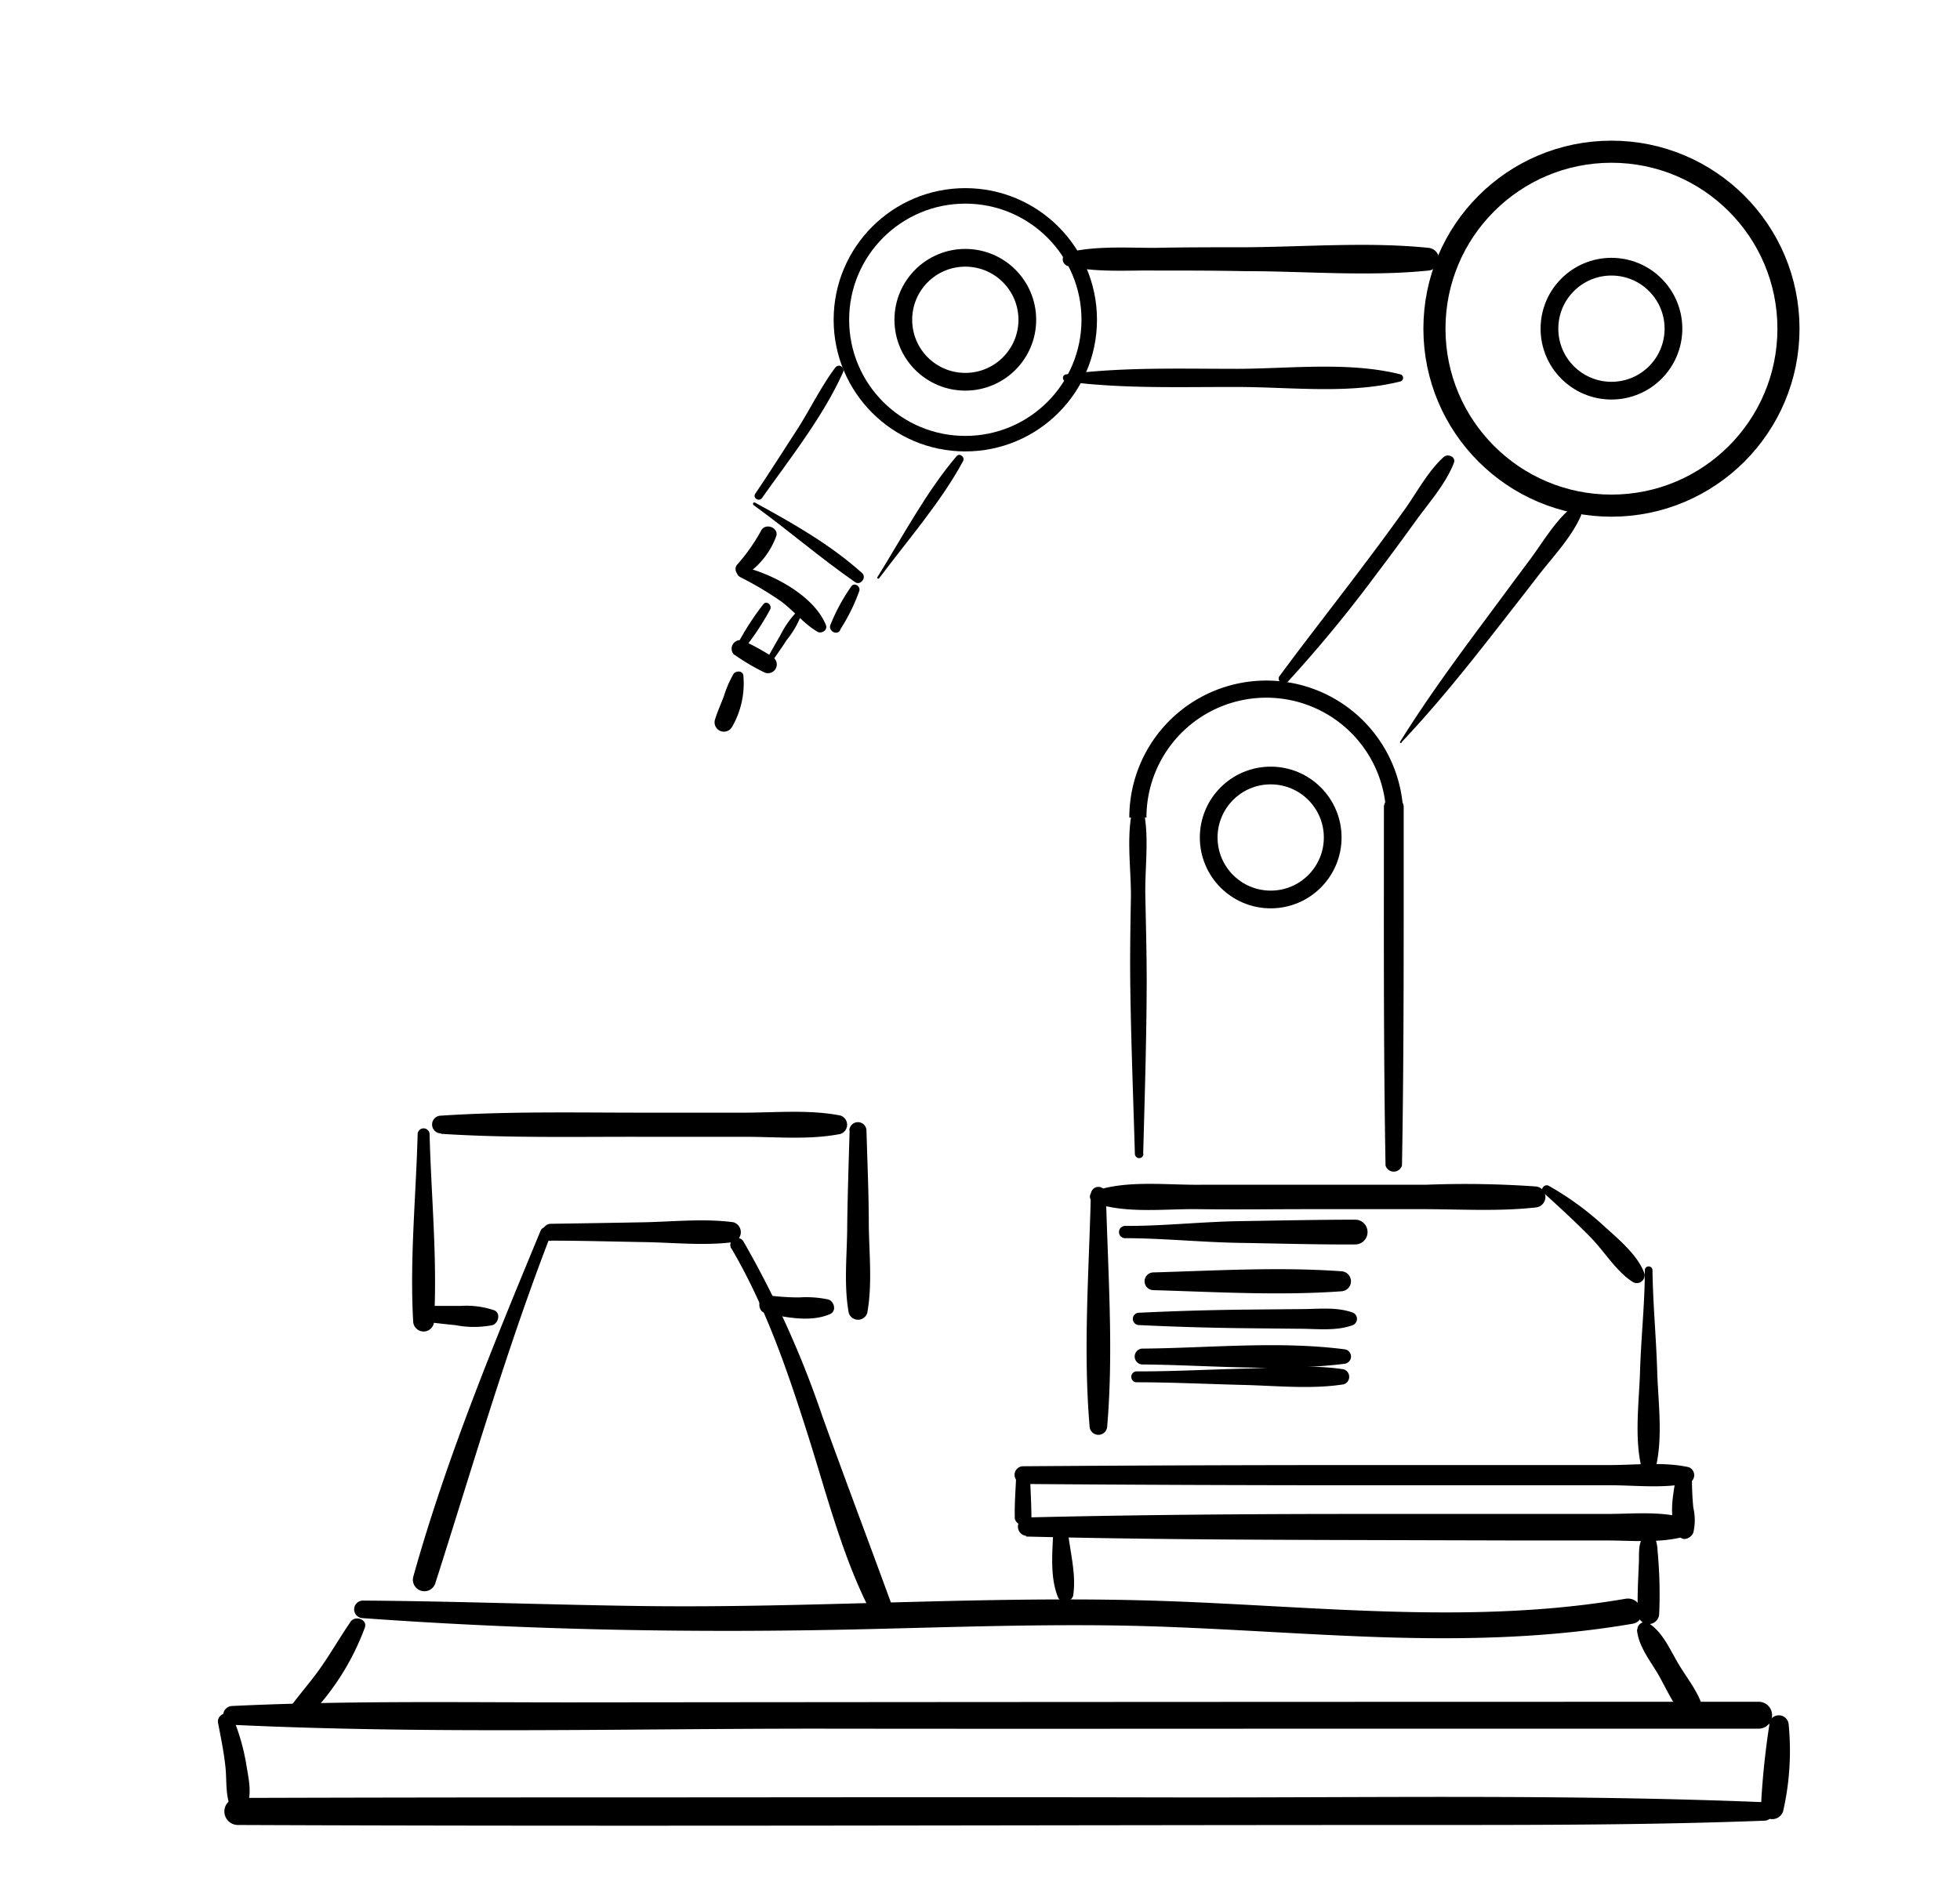 <svg id="ref" xmlns="http://www.w3.org/2000/svg" viewBox="0 0 228.87 221.44"><defs><style>.cls-1,.cls-2,.cls-3,.cls-4{fill:none;stroke:#000;stroke-miterlimit:10;}.cls-1{stroke-width:2.07px;}.cls-2{stroke-width:2.58px;}.cls-3{stroke-width:1.81px;}.cls-4{stroke-width:2px;}</style></defs><title>Artboard 13</title><path d="M25.48,201.33c.33,1.7.67,3.38.85,5.1.15,1.45,0,3,.48,4.38a1.1,1.1,0,0,0,2.1,0c.5-1.5.1-3.18-.15-4.71a24.89,24.89,0,0,0-1.48-5.27.93.93,0,0,0-1.8.5Z"/><path d="M206.62,201.39a92.57,92.57,0,0,0-1,9.8,1.33,1.33,0,0,0,2.6.35,31.73,31.73,0,0,0,.64-10.15,1.15,1.15,0,0,0-2.29,0Z"/><path d="M206,210.5c-23.2-.95-46.48-.51-69.69-.56s-46.14,0-69.2,0q-19.67,0-39.33.06a1.58,1.58,0,0,0,0,3.16c46.3.19,92.6,0,138.89,0,13.12,0,26.22,0,39.33-.5a1,1,0,0,0,0-2.08Z"/><path d="M27.14,201.46c23.18,1.1,46.51.42,69.7.45s46.13,0,69.2,0h39.32a1.57,1.57,0,0,0,0-3.14q-69.44,0-138.89.07c-13.1,0-26.23-.21-39.33.42a1.08,1.08,0,0,0,0,2.16Z"/><path d="M40.92,189.45c-1.2,1.74-2.25,3.58-3.47,5.32s-2.64,3.3-3.83,5c-.75,1.1.86,2.2,1.77,1.37a29.53,29.53,0,0,0,7.2-11c.38-1-1.12-1.51-1.67-.7Z"/><path d="M191.15,190.33c.15,1.91,1.51,3.59,2.46,5.21s1.91,4,3.46,5.33a1.12,1.12,0,0,0,1.85-1.08c-.43-2-2-3.85-3-5.57s-1.81-3.61-3.42-4.64a.87.87,0,0,0-1.3.75Z"/><path d="M42.38,189c19.5,1.41,39.08,1.76,58.63,1.29,9.81-.23,19.63-.58,29.44-.43,9.53.15,19,.9,28.56,1.28,10.57.43,21.15.31,31.6-1.48,1.92-.32,1.11-3.25-.81-2.92-18.84,3.23-37.94.62-56.89.17-19.22-.46-38.43.92-57.65.68-11-.14-21.92-.57-32.88-.64a1,1,0,0,0,0,2.05Z"/><path d="M63.12,143.76c-5.47,13.22-11,26.59-14.86,40.4a1.34,1.34,0,0,0,2.59.71c4.36-13.65,8.33-27.39,13.51-40.76.31-.79-.93-1.1-1.24-.35Z"/><path d="M64.34,144.91c3.67,0,7.33.11,11,.17,3.39.06,6.94.44,10.3,0a1.21,1.21,0,0,0,0-2.32c-3.36-.45-6.91-.08-10.3,0q-5.49.1-11,.18a1,1,0,0,0,0,2Z"/><path d="M85.39,145.79c4,6.81,6.5,14.13,8.88,21.6,2.23,7,4.09,14.49,7.47,21,.67,1.28,2.87.39,2.37-1-2.67-7.3-5.42-14.58-8.06-21.9A115.08,115.08,0,0,0,86.81,145a.82.82,0,0,0-1.42.83Z"/><path d="M123,178.74c-.11,2.51-.43,5.57.59,7.93a1,1,0,0,0,1.71-.23c.42-2.45-.36-5.24-.62-7.7a.84.84,0,0,0-1.68,0Z"/><path d="M192.37,179.16c-1.19.57-.94,2.29-1,3.41-.08,2-.21,4-.1,6a1.24,1.24,0,0,0,2.47,0,53.36,53.36,0,0,0-.18-7.37c0-.46-.2-2.49-1.2-2Z"/><path d="M118.66,172.31c-.06,1.69-.21,3.38-.16,5.07a1,1,0,0,0,1.94,0c0-1.69-.11-3.38-.17-5.07a.81.81,0,0,0-1.61,0Z"/><path d="M195.68,172.74c-.36,2-.93,5,.42,6.71.5.64,1.4.16,1.63-.44a6.36,6.36,0,0,0,0-2.91c-.1-1-.15-2.07-.16-3.11s-1.68-1.35-1.88-.25Z"/><path d="M119.81,179.47c12.95.32,25.92.38,38.88.41l18.94.05,10,0c3.07,0,6.28.35,9.26-.51a1.09,1.09,0,0,0,0-2.09c-3-.86-6.19-.5-9.26-.5l-9.47,0-19.44,0c-13,0-25.93.1-38.88.41a1.08,1.08,0,0,0,0,2.15Z"/><path d="M119.47,173.33q19.6.15,39.21.15H188c3,0,6.28.4,9.2-.25a1,1,0,0,0,0-1.86c-2.93-.65-6.21-.25-9.2-.25H158.68q-19.6,0-39.21.14a1,1,0,0,0,0,2Z"/><path d="M127.38,139.51c-.22,8.94-.91,18.13-.15,27.05a1,1,0,0,0,2.06,0c.76-8.92.07-18.11-.15-27.05a.88.88,0,0,0-1.76,0Z"/><path d="M192.07,148.3c0,3.94-.44,7.88-.56,11.82-.11,3.58-.66,7.57.12,11.08a.92.92,0,0,0,1.76,0c.79-3.52.23-7.49.12-11.08-.12-3.94-.5-7.88-.55-11.82a.45.45,0,0,0-.89,0Z"/><path d="M180.23,139.31c1.89,1.71,3.76,3.43,5.54,5.25,1.6,1.64,3,4,4.93,5.2a.92.92,0,0,0,1.33-1c-.79-2.2-3.11-4.08-4.81-5.63a34.79,34.79,0,0,0-6.36-4.62c-.5-.29-1.09.41-.63.82Z"/><path d="M127.75,140.48c3.64,1.3,8.21.71,12,.75,4.45.06,8.9,0,13.35,0H166c4.42,0,9,.29,13.34-.2a1.23,1.23,0,0,0,0-2.45,117.12,117.12,0,0,0-12.85-.2H153.13c-4.28,0-8.57,0-12.85,0-4,.05-8.76-.58-12.53.76a.66.66,0,0,0,0,1.27Z"/><path d="M131.3,144.62c4.5,0,9,.48,13.53.55s9,.21,13.53.18a1.45,1.45,0,0,0,0-2.89c-4.51,0-9,.1-13.53.17s-9,.58-13.53.56a.72.72,0,0,0,0,1.43Z"/><path d="M134.69,150.69c7.27.21,14.72.66,22,.13a1.17,1.17,0,0,0,0-2.33c-7.26-.53-14.71-.08-22,.13a1,1,0,0,0,0,2.07Z"/><path d="M133,154.77q6.42.31,12.84.37l5.93.06c2,0,4.2.29,6.13-.4a.79.79,0,0,0,0-1.51c-1.8-.63-3.76-.41-5.64-.39l-6.42.06q-6.42.06-12.84.37a.72.72,0,0,0,0,1.44Z"/><path d="M133.33,159.37c7.79.06,15.94.89,23.67-.08a.85.85,0,0,0,0-1.69c-7.73-1-15.88-.14-23.67-.08a.93.93,0,0,0,0,1.85Z"/><path d="M132.66,161.45c4.16,0,8.32.21,12.48.31,3.83.09,8,.53,11.77-.07a.92.92,0,0,0,0-1.75c-3.8-.6-7.93-.17-11.77-.08-4.16.11-8.32.33-12.48.32a.64.64,0,0,0,0,1.27Z"/><path d="M48.77,132.41c-.19,7.31-.94,14.65-.52,22a1.22,1.22,0,0,0,2.43,0c.41-7.33-.33-14.67-.52-22a.7.7,0,0,0-1.39,0Z"/><path d="M99.21,132.07c-.11,3.66-.23,7.32-.28,11,0,3.37-.43,6.95.18,10.28a1.13,1.13,0,0,0,2.16,0c.61-3.33.22-6.9.18-10.28,0-3.66-.17-7.32-.27-11a1,1,0,0,0-2,0Z"/><path d="M48.89,154.28c1.43.19,2.86.36,4.3.5a11.37,11.37,0,0,0,4.31,0c.7-.22,1-1.38.23-1.73a10.15,10.15,0,0,0-3.92-.52c-1.56,0-3.12,0-4.69,0-.94,0-1.25,1.59-.23,1.73Z"/><path d="M89.42,153.39c2.37.47,5.24,1.09,7.52.09.77-.34.48-1.49-.22-1.7a12.35,12.35,0,0,0-3.38-.24q-1.83,0-3.63-.24c-1.19-.14-1.46,1.86-.29,2.09Z"/><path d="M51.49,132.43c7.86.51,15.8.33,23.66.35l11.83,0c3.67,0,7.53.38,11.14-.33a1.13,1.13,0,0,0,0-2.16c-3.61-.7-7.47-.34-11.14-.33l-11.83,0c-7.86,0-15.8-.17-23.66.35a1,1,0,0,0,0,2.07Z"/><path d="M85.62,78.78a12.34,12.34,0,0,0-1.08,2.5c-.34.93-.77,1.83-1.05,2.77a1.09,1.09,0,0,0,2,.84,10.14,10.14,0,0,0,1.31-6c-.09-.59-.89-.57-1.17-.15Z"/><path d="M86.56,76.19a31.43,31.43,0,0,0,3.37-5c.25-.49-.4-1.09-.79-.62a31.18,31.18,0,0,0-3.24,5.1c-.22.4.36.9.66.51Z"/><path d="M85.8,76.5a25.22,25.22,0,0,0,3.38,2,1,1,0,0,0,1-1.79,25.76,25.76,0,0,0-3.46-1.9,1,1,0,0,0-1,1.66Z"/><path d="M89.85,77.7c.68-1,1.37-1.94,2-2.93A10.55,10.55,0,0,0,93.49,72a.37.37,0,0,0-.62-.36,11.32,11.32,0,0,0-1.8,2.66c-.6,1-1.17,2.06-1.75,3.09a.31.31,0,0,0,.53.31Z"/><path d="M86.34,67.36a39.18,39.18,0,0,1,4.84,2.86c1.5,1.1,2.68,2.64,4.28,3.57.46.27,1.18-.18,1-.74-1.35-3.43-6.18-6-9.6-6.81-.66-.15-1.11.78-.48,1.12Z"/><path d="M87.07,67.15a9.26,9.26,0,0,0,3.56-4.49c.36-1-1.19-1.63-1.73-.73a21.22,21.22,0,0,1-2.8,4c-.6.63.2,1.8,1,1.25Z"/><path d="M98.09,73.57A22.14,22.14,0,0,0,100.35,69c.13-.5-.55-1-.92-.54A22,22,0,0,0,97,72.91c-.37.75.72,1.41,1.13.66Z"/><path d="M88,59c4,2.89,7.78,6.17,11.86,9,.62.43,1.37-.55.81-1.06-3.72-3.35-8.13-5.84-12.5-8.23-.19-.11-.34.16-.17.29Z"/><path d="M89,58.14c3.27-4.63,7.13-9.49,9.45-14.68a.53.53,0,0,0-.91-.53c-1.73,2.31-3,5-4.58,7.43s-3.14,4.9-4.77,7.31c-.34.5.47,1,.81.47Z"/><path d="M102.66,67.54c3.29-4.4,7.18-8.85,9.8-13.68.25-.46-.39-1-.76-.58-3.57,4.2-6.33,9.46-9.25,14.14-.08.13.12.24.21.12Z"/><path d="M124.66,31.06c3.24.79,6.88.5,10.2.54,3.5,0,7,0,10.49.07,7.06,0,14.43.65,21.46-.07a1.33,1.33,0,0,0,0-2.65c-7-.72-14.4-.11-21.46-.07-3.5,0-7,0-10.49.07-3.31,0-7-.25-10.2.55a.82.82,0,0,0,0,1.56Z"/><path d="M124.54,44.56c6.57.87,13.33.62,19.94.64,6.18,0,13.05.87,19.06-.65a.43.43,0,0,0,0-.82c-6-1.52-12.88-.67-19.06-.65-6.61,0-13.37-.22-19.94.64a.42.42,0,0,0,0,.84Z"/><path d="M150.3,79.71a156.94,156.94,0,0,0,10.27-12.44c1.6-2.11,3.18-4.25,4.73-6.4s3.51-4.33,4.47-6.8c.28-.71-.71-1.12-1.19-.69-1.74,1.58-3,3.88-4.32,5.8q-2.44,3.42-5,6.8c-3.27,4.36-6.65,8.65-9.86,13-.37.52.45,1.13.88.68Z"/><path d="M163.66,86.69c3.94-4.16,7.54-8.64,11.06-13.15,1.56-2,3.13-4,4.67-6,1.73-2.28,4-4.59,5.17-7.2a.77.77,0,0,0-1.2-.93c-1.89,1.62-3.25,4-4.74,6-1.77,2.36-3.52,4.74-5.29,7.12-3.41,4.59-6.8,9.23-9.83,14.09a.1.1,0,0,0,.16.13Z"/><path d="M133.49,134.77c.18-6.66.39-13.31.41-20,0-3.39-.09-6.76-.16-10.15-.06-3,.39-6.15-.05-9.13-.12-.8-1.52-.81-1.63,0-.44,3,0,6.12,0,9.13-.06,3.39-.12,6.76-.08,10.15.08,6.66.35,13.31.54,20a.5.5,0,0,0,1,0Z"/><path d="M163.71,136.13c.25-14,.19-28,.2-41.94a1.16,1.16,0,0,0-2.31,0c0,14-.06,28,.19,41.94a1,1,0,0,0,1.92,0Z"/><circle class="cls-1" cx="148.38" cy="97.82" r="7.24"/><circle class="cls-1" cx="188.17" cy="38.39" r="7.24"/><circle class="cls-2" cx="188.17" cy="38.39" r="20.67"/><circle class="cls-1" cx="112.72" cy="37.35" r="7.24"/><circle class="cls-3" cx="112.72" cy="37.35" r="14.47"/><path class="cls-4" d="M132.87,95.49a15,15,0,1,1,30,0"/></svg>